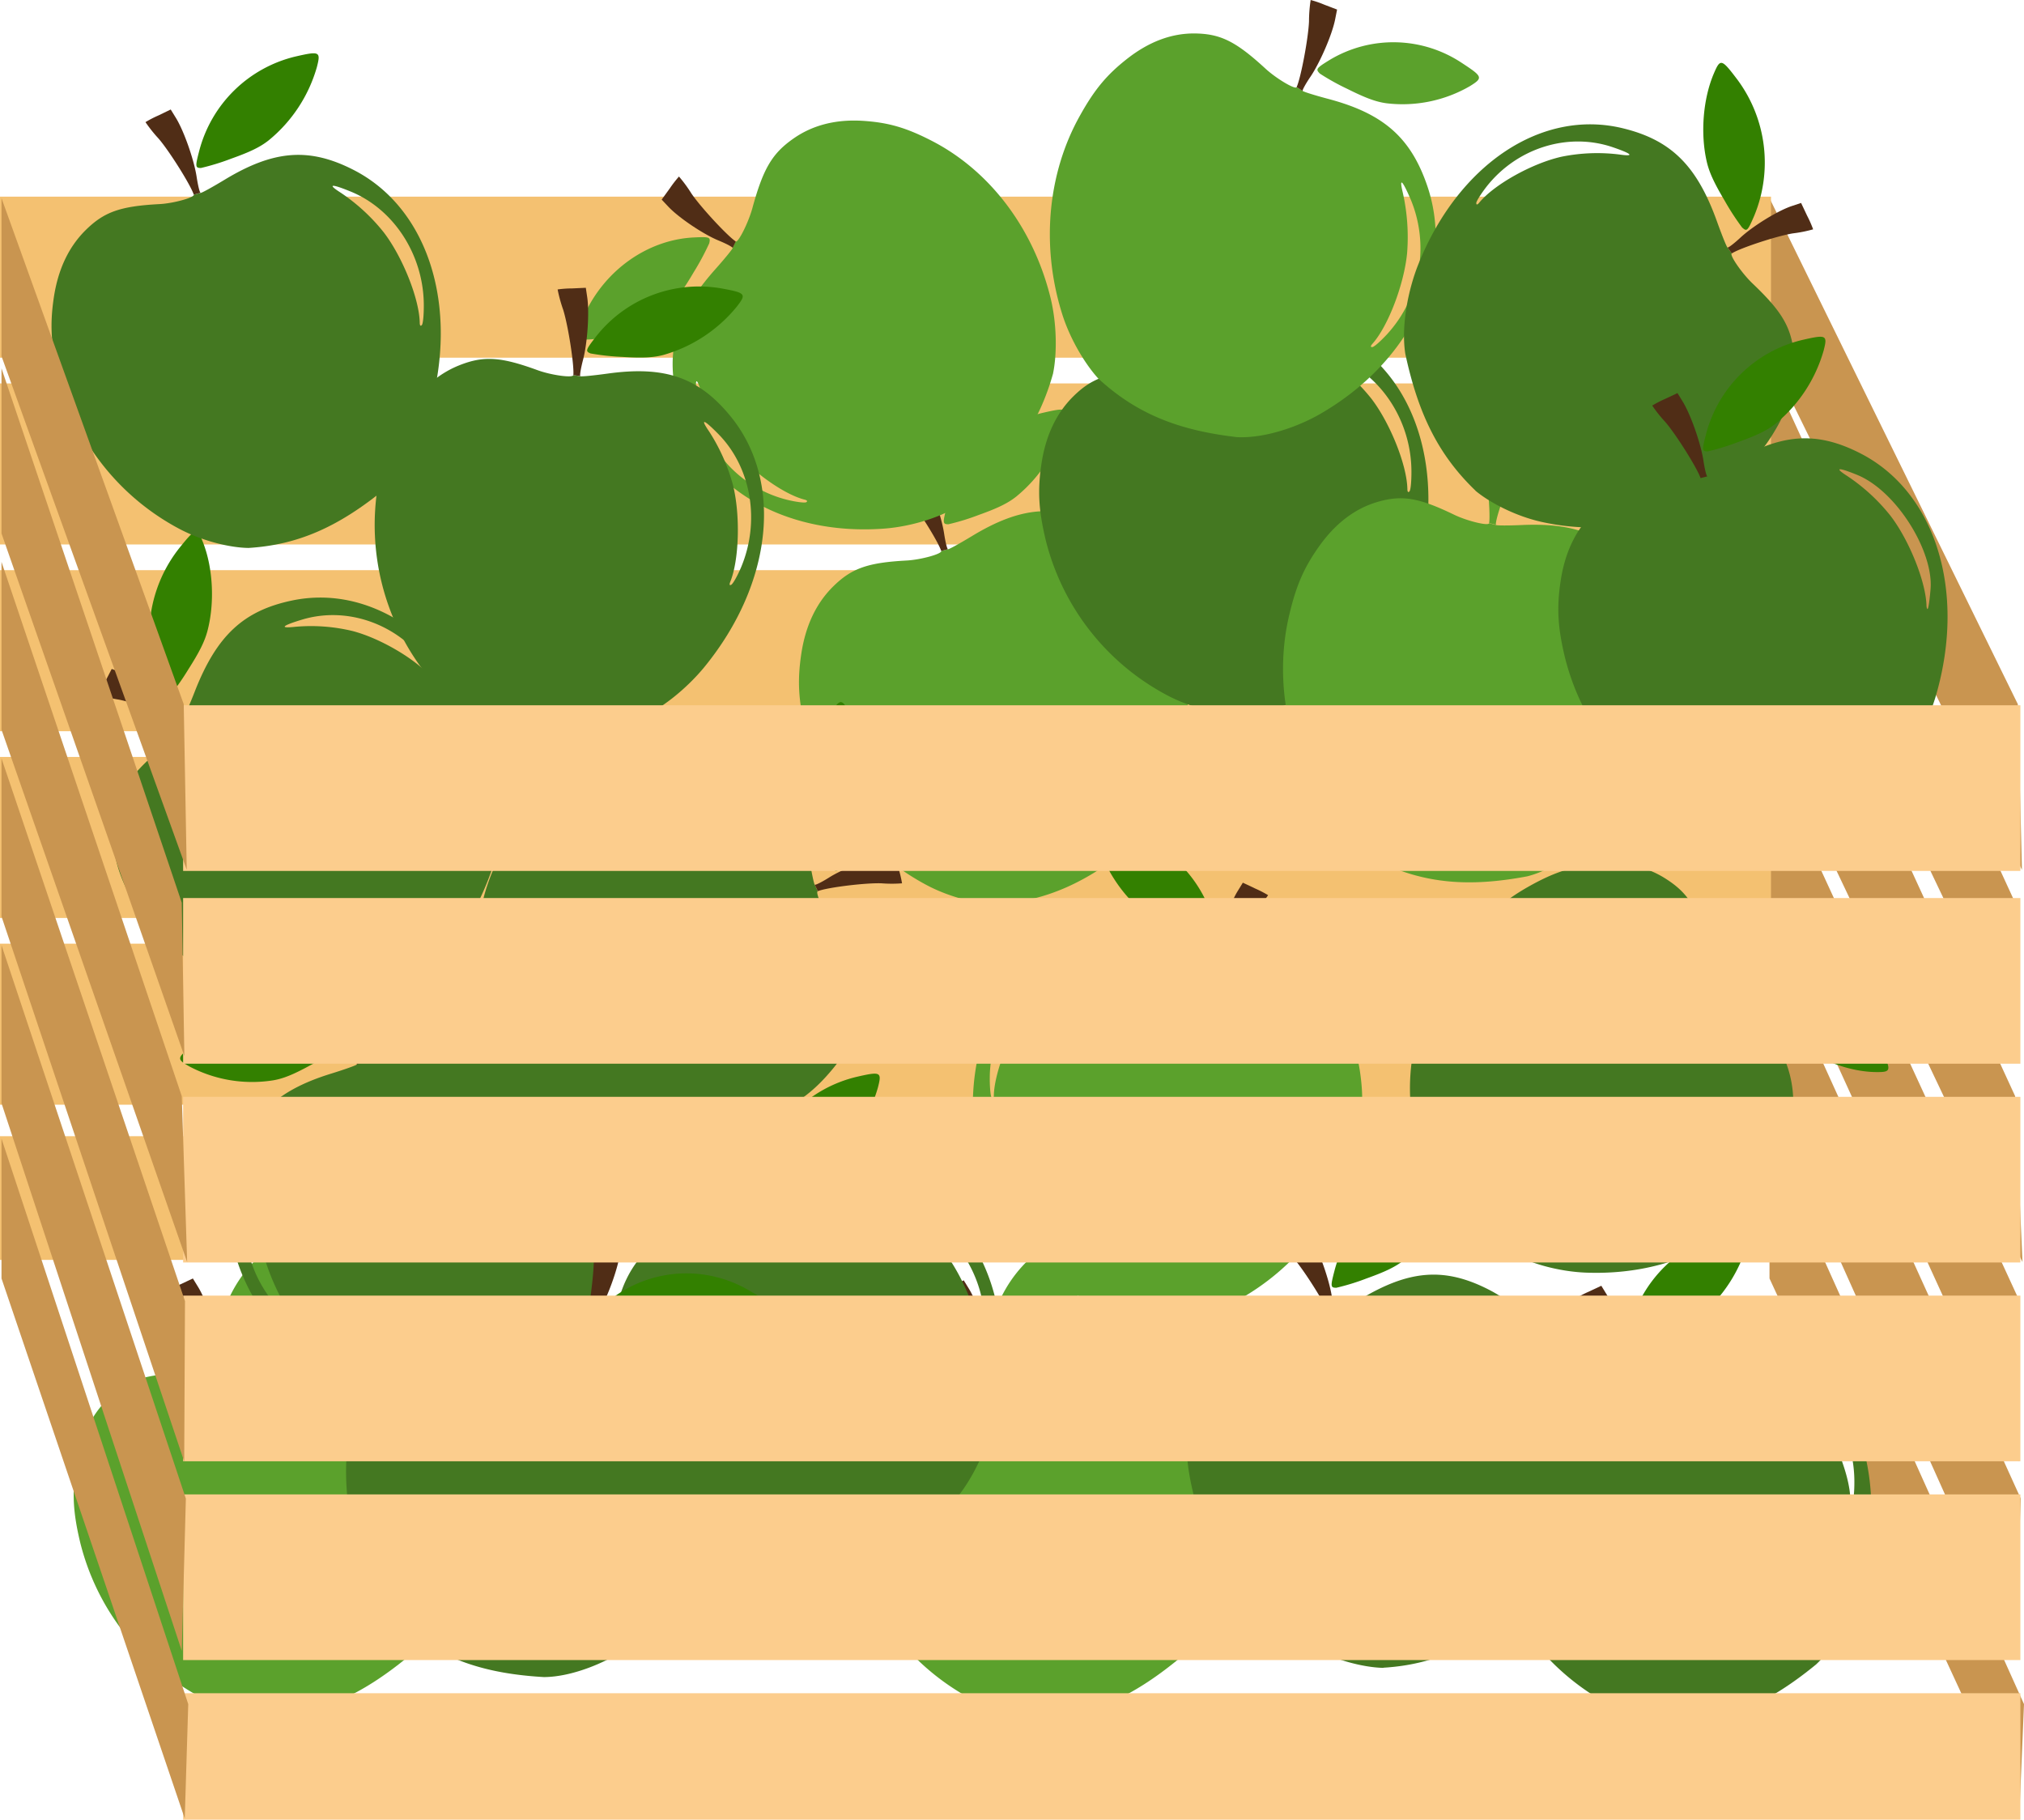 <?xml version="1.0" encoding="UTF-8" standalone="no"?>
<svg
   viewBox="0 0 672 604.16"
   version="1.1"
   id="svg174"
   sodipodi:docname="apples_with_box.svg"
   width="672"
   height="604.16"
   inkscape:version="1.2.2 (b0a8486541, 2022-12-01)"
   xmlns:inkscape="http://www.inkscape.org/namespaces/inkscape"
   xmlns:sodipodi="http://sodipodi.sourceforge.net/DTD/sodipodi-0.dtd"
   xmlns="http://www.w3.org/2000/svg"
   xmlns:svg="http://www.w3.org/2000/svg">
  <sodipodi:namedview
     id="namedview176"
     pagecolor="#ffffff"
     bordercolor="#000000"
     borderopacity="0.25"
     inkscape:showpageshadow="2"
     inkscape:pageopacity="0.0"
     inkscape:pagecheckerboard="0"
     inkscape:deskcolor="#d1d1d1"
     showgrid="false"
     inkscape:zoom="1.2151914"
     inkscape:cx="331.22354"
     inkscape:cy="485.52022"
     inkscape:window-width="1920"
     inkscape:window-height="1011"
     inkscape:window-x="0"
     inkscape:window-y="0"
     inkscape:window-maximized="1"
     inkscape:current-layer="svg174" />
  <defs
     id="defs4">
    <style
       id="style2">.a{fill:#c99550;}.b{fill:#f4c171;stroke:#f4c171;stroke-miterlimit:10;}.c{fill:#5ba12c;}.d{fill:#502d16;}.e{fill:#447821;}.f{fill:#338000;}.g{fill:#fccd8d;}</style>
  </defs>
  <path
     class="a"
     d="M 671.32,288.79 Q 629.41,203.55 587.5,118.26 V 65.79 q 41.22,84 82.45,168 0.69,27.51 1.37,55 z"
     id="path6"
     style="fill:#c99550" />
  <path
     class="a"
     d="M 670.25,350.62 587.5,177.11 q 0,-27.41 0,-54.82 40.79,88.71 81.56,177.42 0.6,25.46 1.19,50.91 z"
     id="path8"
     style="fill:#c99550" />
  <path
     class="a"
     d="m 671.5,419.03 -84,-176.76 q 0,-27.87 0,-55.74 40.79,88.7 81.56,177.41 1.23,27.56 2.44,55.09 z"
     id="path10"
     style="fill:#c99550" />
  <path
     class="a"
     d="m 670.18,485.25 q -41.34,-90.48 -82.67,-181 0,-26.24 0,-52.47 l 83,180.18 q -0.16,26.67 -0.33,53.29 z"
     id="path12"
     style="fill:#c99550" />
  <path
     class="a"
     d="M 669.06,548.11 587.5,366.28 v -52.47 l 83.43,183.74 z"
     id="path14"
     style="fill:#c99550" />
  <path
     class="a"
     d="m 670.41,603.79 q -41.45,-89.65 -82.91,-179.33 0,-23.21 0,-46.42 42.25,93.89 84.5,187.75 z"
     id="path16"
     style="fill:#c99550" />
  <rect
     class="b"
     x="0.5"
     y="377.73"
     width="587"
     height="40.07"
     id="rect18"
     style="fill:#f4c171;stroke:#f4c171;stroke-miterlimit:10" />
  <rect
     class="b"
     x="0.5"
     y="65.79"
     width="587"
     height="52.47"
     id="rect20"
     style="fill:#f4c171;stroke:#f4c171;stroke-miterlimit:10" />
  <rect
     class="b"
     x="0.5"
     y="127.8"
     width="587"
     height="52.47"
     id="rect22"
     style="fill:#f4c171;stroke:#f4c171;stroke-miterlimit:10" />
  <rect
     class="b"
     x="0.5"
     y="189.8"
     width="587"
     height="52.47"
     id="rect24"
     style="fill:#f4c171;stroke:#f4c171;stroke-miterlimit:10" />
  <rect
     class="b"
     x="0.5"
     y="251.81"
     width="587"
     height="52.47"
     id="rect26"
     style="fill:#f4c171;stroke:#f4c171;stroke-miterlimit:10" />
  <rect
     class="b"
     x="0.5"
     y="313.81"
     width="587"
     height="52.47"
     id="rect28"
     style="fill:#f4c171;stroke:#f4c171;stroke-miterlimit:10" />
  <path
     class="c"
     d="m 89.77,569.99 c -5.74,-0.07 -15.16,-2.15 -23.29,-6.56 A 80.2,80.2 0 0 1 26.57,511.89 c -2.31,-9.75 -2.66,-16.19 -1.35,-25 q 2.09,-14 10.5,-22.36 c 6.14,-6.09 11.46,-8 24.48,-8.7 4.76,-0.27 11.81,-2.22 11.49,-3.19 l 2.26,-0.57 c 0.29,0.07 3.85,-1.88 7.9,-4.34 16.38,-9.93 28.2,-10.83 42.92,-3.29 24.81,12.72 35.1,45.39 25.19,80 -2.47,8.61 -7.83,19.49 -14.65,25.79 -15.38,12.58 -28.84,18.7 -45.54,19.71 z M 148.06,489.55 c 0,-16.68 -9.86,-32 -24.38,-37.88 -6.43,-2.61 -7.71,-2.46 -3.27,0.38 a 62.68,62.68 0 0 1 14.39,13.2 c 6.23,8.15 11.75,22 11.92,29.91 0,1 0.27,1.32 0.69,0.82 0.42,-0.5 0.66,-3.35 0.65,-6.43 z"
     id="path30"
     style="fill:#5ba12c" />
  <path
     class="c"
     d="m 74.11,443.83 c -1.93,0 -2,-0.39 -0.59,-5.73 A 43.48,43.48 0 0 1 105.39,406.84 c 8.13,-1.86 8.52,-1.67 7.17,3.54 a 48.61,48.61 0 0 1 -16,24.29 c -2.79,2.2 -6.11,3.82 -12.43,6.07 a 74.28,74.28 0 0 1 -10.06,3.09 z"
     id="path32"
     style="fill:#5ba12c" />
  <path
     class="d"
     d="m 71.69,452.69 c -1,-3.23 -8.11,-14.46 -11.67,-18.6 A 47.73,47.73 0 0 1 55.65,428.62 a 35.48,35.48 0 0 1 4.26,-2.21 l 4.13,-1.94 1.71,2.78 c 2.68,4.37 6,13.85 6.89,19.54 0.43,2.86 1,5.26 1.31,5.33"
     id="path34"
     style="fill:#502d16" />
  <path
     class="c"
     d="m 330.59,300.22 c -5.75,-0.08 -15.16,-2.15 -23.3,-6.56 a 80.23,80.23 0 0 1 -39.91,-51.54 c -2.31,-9.75 -2.65,-16.19 -1.35,-24.95 q 2.09,-14 10.51,-22.37 c 6.14,-6.09 11.45,-8 24.47,-8.7 4.77,-0.26 11.81,-2.21 11.5,-3.18 l 2.25,-0.57 c 0.3,0.07 3.85,-1.88 7.91,-4.34 16.37,-9.93 28.19,-10.84 42.92,-3.29 24.81,12.72 35.09,45.39 25.18,80 -2.46,8.61 -7.83,19.49 -14.65,25.79 -15.38,12.57 -28.84,18.7 -45.53,19.71 z m 58.29,-80.49 c 0,-16.68 -9.87,-32 -24.39,-37.88 -6.43,-2.61 -7.71,-2.47 -3.27,0.37 a 63,63 0 0 1 14.39,13.26 c 6.23,8.14 11.75,22 11.92,29.91 0,1 0.28,1.32 0.69,0.82 0.41,-0.5 0.66,-3.35 0.66,-6.48 z"
     id="path36"
     style="fill:#5ba12c" />
  <path
     class="c"
     d="m 314.93,174.06 c -1.94,0 -2,-0.39 -0.6,-5.73 a 43.47,43.47 0 0 1 31.87,-31.26 c 8.13,-1.87 8.52,-1.67 7.17,3.54 a 48.65,48.65 0 0 1 -16,24.29 c -2.79,2.2 -6.11,3.82 -12.42,6.07 a 75.19,75.19 0 0 1 -10.06,3.09 z"
     id="path38"
     style="fill:#5ba12c" />
  <path
     class="d"
     d="m 312.5,182.92 c -1.06,-3.23 -8.11,-14.46 -11.68,-18.6 a 44.46,44.46 0 0 1 -4.36,-5.48 36.07,36.07 0 0 1 4.26,-2.2 l 4.12,-1.94 1.71,2.78 c 2.69,4.37 6,13.85 6.89,19.54 0.43,2.86 1,5.25 1.31,5.33"
     id="path40"
     style="fill:#502d16" />
  <path
     class="e"
     d="m 469.31,373.13 c -1.38,-5.83 -1.83,-15.88 0.2,-25.22 5,-23.1 18.84,-42.68 37.65,-53.35 8.45,-4.8 14.32,-6.77 22.77,-7.66 q 13.49,-1.43 23.35,5 c 7.22,4.65 10.28,9.56 14.22,22.54 1.44,4.76 5,11.4 5.84,10.83 l 1.1,2.14 c 0,0.31 2.71,3.42 6,6.9 13.32,14.06 17.14,25.78 13.86,42.58 -5.52,28.3 -33.17,46.94 -67.72,45.64 -8.59,-0.32 -20,-3 -27.56,-8.32 -15.52,-12.38 -24.52,-24.45 -29.71,-41.08 z m 89.19,38.67 a 40.33,40.33 0 0 0 29,-34.25 c 0.8,-7.16 0.34,-8.42 -1.17,-3.21 a 66.12,66.12 0 0 1 -8.65,17.89 c -6,8.36 -17.4,17.43 -24.68,19.6 -0.94,0.28 -1.16,0.61 -0.59,0.91 0.57,0.3 3.22,-0.19 6.09,-0.94 z"
     id="path42"
     style="fill:#447821" />
  <path
     class="f"
     d="m 582.16,325.49 c -0.51,-1.95 -0.13,-2.1 5.16,-2.05 15.31,0.15 29.84,9.73 37,24.35 3.78,7.76 3.7,8.2 -1.47,8.15 -8.83,-0.09 -19.28,-4 -26.5,-10 -2.74,-2.27 -5.09,-5.22 -8.76,-11 a 81.68,81.68 0 0 1 -5.4,-9.39 z"
     id="path44"
     style="fill:#338000" />
  <path
     class="d"
     d="m 573.35,325.27 c 2.72,-1.88 11.35,-11.85 14.28,-16.5 a 46.21,46.21 0 0 1 4,-5.79 38.16,38.16 0 0 1 3.11,3.75 l 2.84,3.68 -2.14,2.44 c -3.37,3.81 -11.31,9.58 -16.36,11.89 -2.53,1.16 -4.6,2.36 -4.6,2.67"
     id="path46"
     style="fill:#502d16" />
  <path
     class="e"
     d="m 142.19,321.25 c -4.6,3.59 -13.28,7.93 -22.31,9.6 C 97.56,334.98 74.94,329.28 58.22,315.31 50.71,309.04 46.69,304.15 42.63,296.37 q -6.49,-12.45 -4.68,-24.44 c 1.33,-8.73 4.45,-13.61 14.36,-22.46 3.63,-3.24 8.09,-9.27 7.28,-9.83 l 1.46,-1.89 c 0.27,-0.13 2,-3.94 3.74,-8.47 7.23,-18.3 16.08,-26.53 32.16,-29.9 C 124.04,193.71 151.22,213.1 163.49,246.87 c 3.06,8.41 5.13,20.45 3.38,29.79 -4.89,19.75 -12,33.17 -24.68,44.59 z m -0.56,-100.94 c -9.72,-13.23 -26.44,-19.11 -41.4,-14.57 -6.62,2 -7.56,2.94 -2.38,2.38 A 58.85,58.85 0 0 1 116.98,209.49 c 9.69,2.5 22.13,10 26.87,16.16 0.61,0.8 1,0.87 1,0.21 0,-0.66 -1.35,-3.08 -3.22,-5.55 z"
     id="path48"
     style="fill:#447821" />
  <path
     class="f"
     d="M 56.35,231.07 C 54.83,232.32 54.56,232.01 52.55,226.9 a 46.15,46.15 0 0 1 7.1,-45.08 c 5.37,-6.65 5.79,-6.74 7.75,-1.74 3.35,8.53 3.93,20.13 1.47,29.42 -0.94,3.52 -2.63,6.92 -6.33,12.72 a 81.55,81.55 0 0 1 -6.19,8.85 z"
     id="path50"
     style="fill:#338000" />
  <path
     class="d"
     d="M 59.59,239.64 C 56.87,237.74 44.73,233.31 39.49,232.29 a 43.49,43.49 0 0 1 -6.65,-1.57 41.68,41.68 0 0 1 2.1,-4.45 l 2.15,-4.17 3,1.12 c 4.68,1.76 12.85,7.16 16.84,11.13 2,2 3.87,3.52 4.15,3.4"
     id="path52"
     style="fill:#502d16" />
  <path
     class="e"
     d="m 173.95,356.85 c -10,-14 -14.16,-28.73 -14.83,-49.13 0.23,-9.51 4.75,-20.79 9.48,-28.3 19,-30.19 49.54,-43 74.81,-31.28 15,6.94 21.94,17 25.19,36.48 0.8,4.83 1.66,8.93 1.9,9.11 l 1,2.18 c -0.91,0.37 2.19,7.26 5.06,11.25 7.84,10.89 9.88,16.36 9.36,25.19 q -0.7,12.09 -9.64,22.78 c -5.58,6.68 -10.52,10.54 -19.15,15 -19.22,9.85 -42.49,10.28 -63.42,1.19 a 57.48,57.48 0 0 1 -19.79,-14.43 z m 17.18,-93.73 c -0.1,0.66 0.29,0.67 1.05,0 5.91,-5 19.6,-9.43 29.58,-9.68 a 59,59 0 0 1 19,3 c 4.94,1.72 4.22,0.6 -1.82,-2.86 -13.67,-7.83 -31.21,-5.88 -43.45,4.83 -2.33,2.03 -4.27,4.14 -4.36,4.71 z"
     id="path54"
     style="fill:#447821" />
  <path
     class="f"
     d="m 276.5,288.28 a 83.63,83.63 0 0 1 -4.2,-10 c -2.42,-6.5 -3.36,-10.21 -3.54,-13.86 -0.48,-9.62 2.49,-20.81 7.54,-28.38 3,-4.44 3.34,-4.25 7.2,3.46 7.28,14.55 6.33,32.47 -2.42,45.61 -3,4.54 -3.36,4.77 -4.58,3.21 z"
     id="path56"
     style="fill:#338000" />
  <path
     class="d"
     d="m 270.5,293.73 c 0.24,0.19 2.38,-0.88 4.75,-2.37 4.72,-3 13.82,-6.39 18.75,-7.05 l 3.14,-0.42 1.22,4.55 a 40.83,40.83 0 0 1 1.13,4.83 44.07,44.07 0 0 1 -6.82,0 c -5.32,-0.2 -18.09,1.38 -21.14,2.61"
     id="path58"
     style="fill:#502d16" />
  <path
     class="c"
     d="m 386.91,438.55 c -16.7,-1 -30.16,-7.13 -45.54,-19.71 -6.82,-6.3 -12.18,-17.17 -14.65,-25.78 -9.91,-34.62 0.38,-67.29 25.19,-80 14.72,-7.55 26.54,-6.65 42.92,3.29 4.05,2.45 7.61,4.41 7.9,4.33 l 2.26,0.58 c -0.32,1 6.73,2.91 11.5,3.18 13,0.72 18.33,2.61 24.47,8.7 q 8.4,8.41 10.54,22.41 c 1.31,8.77 1,15.2 -1.35,25 a 80.15,80.15 0 0 1 -39.91,51.53 c -8.13,4.41 -17.55,6.49 -23.29,6.56 z m -57.64,-74 c 0.42,0.5 0.67,0.2 0.7,-0.82 0.17,-7.91 5.69,-21.76 11.91,-29.91 a 63,63 0 0 1 14.4,-13.27 c 4.43,-2.84 3.15,-3 -3.27,-0.38 -14.53,5.91 -24.37,21.21 -24.39,37.89 -0.01,3.16 0.29,6.07 0.65,6.49 z"
     id="path60"
     style="fill:#5ba12c" />
  <path
     class="f"
     d="m 402.57,312.43 a 78.07,78.07 0 0 1 -10.07,-3.09 c -6.31,-2.25 -9.64,-3.88 -12.43,-6.08 a 48.61,48.61 0 0 1 -15.95,-24.28 c -1.35,-5.22 -1,-5.41 7.16,-3.54 a 43.43,43.43 0 0 1 31.87,31.26 c 1.39,5.34 1.34,5.76 -0.59,5.73 z"
     id="path62"
     style="fill:#338000" />
  <path
     class="d"
     d="m 402.73,320.71 c 0.29,-0.07 0.88,-2.47 1.31,-5.32 0.86,-5.7 4.21,-15.18 6.89,-19.54 l 1.71,-2.79 4.13,1.95 a 37,37 0 0 1 4.26,2.2 47,47 0 0 1 -4.36,5.47 c -3.57,4.14 -10.62,15.38 -11.68,18.61"
     id="path64"
     style="fill:#502d16" />
  <path
     class="c"
     d="m 345.71,570.61 c -5.74,-0.07 -15.16,-2.15 -23.29,-6.56 a 80.2,80.2 0 0 1 -39.92,-51.5 c -2.31,-9.75 -2.66,-16.19 -1.35,-25 q 2.08,-14 10.5,-22.36 c 6.14,-6.09 11.46,-8 24.48,-8.7 4.76,-0.27 11.81,-2.22 11.49,-3.18 l 2.26,-0.58 c 0.29,0.07 3.85,-1.88 7.9,-4.34 16.38,-9.93 28.2,-10.83 42.92,-3.29 24.81,12.72 35.1,45.39 25.19,80 -2.47,8.61 -7.83,19.49 -14.65,25.79 -15.38,12.58 -28.84,18.7 -45.54,19.71 z M 404,490.13 c 0,-16.69 -9.86,-32 -24.38,-37.89 -6.43,-2.61 -7.71,-2.46 -3.27,0.38 a 62.68,62.68 0 0 1 14.39,13.25 c 6.23,8.15 11.75,22 11.92,29.91 0,1 0.27,1.32 0.69,0.82 0.42,-0.5 0.66,-3.35 0.65,-6.47 z"
     id="path66"
     style="fill:#5ba12c" />
  <path
     class="c"
     d="m 330.05,444.45 c -1.93,0 -2,-0.39 -0.59,-5.73 a 43.48,43.48 0 0 1 31.87,-31.26 c 8.13,-1.86 8.52,-1.67 7.17,3.54 a 48.61,48.61 0 0 1 -16,24.29 c -2.79,2.2 -6.11,3.82 -12.43,6.07 a 74.73,74.73 0 0 1 -10.06,3.09 z"
     id="path68"
     style="fill:#5ba12c" />
  <path
     class="d"
     d="m 327.63,453.32 c -1.05,-3.24 -8.11,-14.47 -11.67,-18.61 a 47.73,47.73 0 0 1 -4.37,-5.47 37.21,37.21 0 0 1 4.26,-2.21 l 4.13,-1.94 1.71,2.78 c 2.68,4.37 6,13.85 6.89,19.54 0.43,2.86 1,5.26 1.31,5.33"
     id="path70"
     style="fill:#502d16" />
  <path
     class="e"
     d="m 268.69,520.69 c -5.74,-0.07 -15.16,-2.14 -23.29,-6.56 A 80.18,80.18 0 0 1 205.5,462.6 c -2.31,-9.75 -2.66,-16.19 -1.35,-24.95 q 2.09,-14 10.5,-22.37 c 6.14,-6.09 11.46,-8 24.48,-8.7 4.76,-0.26 11.81,-2.21 11.49,-3.18 l 2.26,-0.58 c 0.29,0.08 3.85,-1.87 7.9,-4.33 16.38,-9.93 28.2,-10.84 42.92,-3.29 24.81,12.71 35.1,45.39 25.19,80 -2.47,8.61 -7.83,19.48 -14.65,25.78 -15.38,12.58 -28.84,18.71 -45.54,19.71 z m 58.29,-80.48 c 0,-16.68 -9.86,-32 -24.38,-37.88 -6.43,-2.62 -7.71,-2.47 -3.27,0.37 a 62.9,62.9 0 0 1 14.39,13.25 c 6.23,8.15 11.75,22 11.92,29.91 0,1 0.27,1.32 0.69,0.82 0.42,-0.5 0.66,-3.35 0.65,-6.47 z"
     id="path72"
     style="fill:#447821" />
  <path
     class="f"
     d="m 253.03,394.55 c -1.93,0 -2,-0.39 -0.59,-5.73 a 43.45,43.45 0 0 1 31.87,-31.27 c 8.13,-1.87 8.52,-1.68 7.17,3.54 a 48.58,48.58 0 0 1 -16,24.28 c -2.79,2.2 -6.11,3.83 -12.43,6.08 a 74.28,74.28 0 0 1 -10.02,3.1 z"
     id="path74"
     style="fill:#338000" />
  <path
     class="d"
     d="m 250.61,403.4 c -1.05,-3.23 -8.11,-14.47 -11.67,-18.6 a 47.31,47.31 0 0 1 -4.37,-5.48 38.06,38.06 0 0 1 4.26,-2.2 l 4.13,-1.95 1.71,2.79 c 2.68,4.36 6,13.85 6.89,19.54 0.43,2.85 1,5.25 1.31,5.32"
     id="path76"
     style="fill:#502d16" />
  <path
     class="e"
     d="m 459.35,553.75 c -5.75,-0.08 -15.16,-2.15 -23.3,-6.56 a 80.23,80.23 0 0 1 -39.91,-51.54 c -2.31,-9.75 -2.65,-16.19 -1.35,-25 q 2.08,-14 10.51,-22.37 c 6.14,-6.08 11.45,-8 24.47,-8.7 4.77,-0.26 11.81,-2.21 11.5,-3.18 l 2.25,-0.57 c 0.3,0.07 3.85,-1.88 7.91,-4.34 16.37,-9.93 28.19,-10.84 42.92,-3.29 24.81,12.72 35.09,45.39 25.18,80 -2.46,8.61 -7.83,19.49 -14.65,25.79 -15.38,12.57 -28.84,18.7 -45.53,19.71 z m 58.29,-80.49 c 0,-16.68 -9.87,-32 -24.39,-37.88 -6.43,-2.61 -7.71,-2.47 -3.27,0.37 a 63,63 0 0 1 14.39,13.26 c 6.23,8.14 11.75,22 11.92,29.91 0,1 0.28,1.32 0.69,0.82 0.41,-0.5 0.66,-3.35 0.66,-6.48 z"
     id="path78"
     style="fill:#447821" />
  <path
     class="f"
     d="m 443.69,427.55 c -1.94,0 -2,-0.39 -0.6,-5.73 a 43.48,43.48 0 0 1 31.87,-31.26 c 8.13,-1.87 8.52,-1.67 7.17,3.54 a 48.61,48.61 0 0 1 -16,24.29 c -2.79,2.2 -6.11,3.82 -12.42,6.07 a 75.19,75.19 0 0 1 -10.02,3.09 z"
     id="path80"
     style="fill:#338000" />
  <path
     class="d"
     d="m 441.27,436.45 c -1.06,-3.23 -8.11,-14.46 -11.68,-18.6 a 44.46,44.46 0 0 1 -4.36,-5.48 36.07,36.07 0 0 1 4.26,-2.2 l 4.12,-1.94 1.71,2.78 c 2.69,4.37 6,13.85 6.89,19.54 0.43,2.86 1,5.26 1.31,5.33"
     id="path82"
     style="fill:#502d16" />
  <path
     class="e"
     d="m 557.39,572.41 c -5.74,-0.07 -15.16,-2.15 -23.3,-6.56 a 80.18,80.18 0 0 1 -39.9,-51.54 c -2.31,-9.75 -2.66,-16.19 -1.35,-25 q 2.08,-14 10.5,-22.36 c 6.14,-6.09 11.45,-8 24.47,-8.7 4.77,-0.27 11.82,-2.22 11.5,-3.19 l 2.26,-0.57 c 0.29,0.07 3.85,-1.88 7.9,-4.34 16.38,-9.93 28.19,-10.83 42.92,-3.29 24.81,12.72 35.1,45.39 25.19,80 -2.47,8.61 -7.83,19.49 -14.65,25.79 -15.38,12.58 -28.84,18.7 -45.54,19.71 z m 58.29,-80.49 c 0,-16.68 -9.86,-32 -24.39,-37.88 -6.42,-2.61 -7.7,-2.46 -3.27,0.38 a 62.48,62.48 0 0 1 14.39,13.25 c 6.23,8.15 11.75,22 11.92,29.91 0,1 0.28,1.32 0.7,0.82 0.42,-0.5 0.66,-3.35 0.65,-6.48 z"
     id="path84"
     style="fill:#447821" />
  <path
     class="f"
     d="m 541.73,446.25 c -1.93,0 -2,-0.39 -0.59,-5.73 a 43.47,43.47 0 0 1 31.87,-31.26 c 8.13,-1.86 8.51,-1.67 7.16,3.54 a 48.59,48.59 0 0 1 -15.95,24.29 c -2.79,2.2 -6.12,3.82 -12.43,6.07 a 74.73,74.73 0 0 1 -10.06,3.09 z"
     id="path86"
     style="fill:#338000" />
  <path
     class="d"
     d="m 539.31,455.11 c -1.06,-3.23 -8.11,-14.46 -11.68,-18.6 a 47,47 0 0 1 -4.36,-5.47 34.59,34.59 0 0 1 4.26,-2.21 l 4.13,-1.94 1.71,2.78 c 2.68,4.37 6,13.85 6.89,19.54 0.43,2.86 1,5.26 1.31,5.33"
     id="path88"
     style="fill:#502d16" />
  <path
     class="e"
     d="m 189.5,446.47 c -12.18,12 -25.68,18 -45,21 -9.07,0.85 -20.31,-2.55 -28,-6.6 -30.87,-16.25 -46.51,-46.51 -38.31,-74.09 4.88,-16.37 13.62,-24.72 31.78,-30.33 4.5,-1.39 8.3,-2.75 8.45,-3 l 1.95,-1.32 c 0.45,0.9 6.65,-3.11 10.11,-6.55 9.45,-9.39 14.41,-12.13 22.86,-12.6 q 11.58,-0.66 22.77,7.39 c 7,5 11.22,9.71 16.41,18.17 11.56,18.83 14.65,42.93 8.41,65.71 -2.53,9.21 -7.56,17.79 -11.45,22.2 z m -91,-7.08 c 0.63,0 0.6,-0.38 -0.1,-1.09 -5.38,-5.57 -11.21,-19.28 -12.6,-29.61 a 67.67,67.67 0 0 1 0.68,-20 c 1.07,-5.32 0.09,-4.45 -2.51,2.22 a 42.18,42.18 0 0 0 9.53,44.52 c 2.2,2.12 4.42,3.93 5,3.96 z"
     id="path90"
     style="fill:#447821" />
  <path
     class="f"
     d="m 112.59,347.9 a 78.29,78.29 0 0 1 -9.06,5.51 c -5.9,3.25 -9.31,4.66 -12.76,5.26 a 44.61,44.61 0 0 1 -27.84,-4.57 c -4.56,-2.55 -4.42,-3 2.46,-7.87 13,-9.23 30.14,-10.3 43.63,-2.72 4.66,2.62 4.92,2.94 3.57,4.39 z"
     id="path92"
     style="fill:#338000" />
  <path
     class="d"
     d="m 118.5,353.47 c 0.14,-0.27 -1.12,-2.37 -2.8,-4.66 -3.37,-4.57 -7.66,-13.62 -8.85,-18.66 l -0.76,-3.21 4.18,-1.8 a 36.89,36.89 0 0 1 4.46,-1.72 48.21,48.21 0 0 1 0.77,7.13 c 0.42,5.55 3.39,18.62 4.91,21.65"
     id="path94"
     style="fill:#502d16" />
  <path
     class="e"
     d="m 133.9,540.31 c -4.27,-4 -10.05,-12 -13.39,-21 -8.26,-22.07 -7.36,-46.37 2.46,-66.25 4.41,-8.93 8.2,-14 14.71,-19.7 q 10.4,-9.1 22,-9.6 c 8.45,-0.35 13.64,1.89 23.89,10.31 3.76,3.08 10.29,6.47 10.66,5.52 l 2.06,1.12 c 0.17,0.26 4.08,1.24 8.68,2.18 18.58,3.81 28,11.26 34.36,27.08 10.65,26.65 -2.2,58.31 -31.47,77.53 -7.29,4.78 -18.18,9.26 -27.28,9.31 -19.49,-1.13 -33.48,-5.78 -46.68,-16.52 z m 94.6,-20.41 c 10.5,-12.56 12.73,-30.85 5.53,-45.29 -3.18,-6.39 -4.24,-7.17 -2.69,-2 a 67.49,67.49 0 0 1 2.45,19.94 c -0.45,10.41 -5,24.63 -9.88,30.7 -0.63,0.79 -0.63,1.19 0,1.1 0.63,-0.09 2.59,-2.1 4.59,-4.45 z"
     id="path96"
     style="fill:#447821" />
  <path
     class="f"
     d="m 201.63,434.62 c -1.47,-1.31 -1.24,-1.65 3.17,-4.72 a 41,41 0 0 1 43.7,-1.57 c 7.29,4.19 7.46,4.6 3.16,7.59 a 44.82,44.82 0 0 1 -27.31,7.29 c -3.49,-0.27 -7,-1.33 -13.18,-4 a 76.5,76.5 0 0 1 -9.52,-4.6 z"
     id="path98"
     style="fill:#338000" />
  <path
     class="d"
     d="m 194.23,439.62 c 1.24,-3.16 3,-16.47 2.94,-22 a 47.35,47.35 0 0 1 0.17,-7.13 36.52,36.52 0 0 1 4.59,1.28 l 4.33,1.37 -0.47,3.28 c -0.73,5.13 -4.19,14.57 -7.13,19.44 -1.48,2.45 -2.54,4.66 -2.37,4.91"
     id="path100"
     style="fill:#502d16" />
  <path
     class="c"
     d="m 349.67,123.89 c -4.68,16.82 -13.42,29.23 -28.6,42.2 -7.4,5.6 -18.75,8.74 -27.33,9.4 -34.51,2.65 -62.69,-14.89 -69,-42.94 -3.74,-16.65 -0.24,-28.51 12.69,-43.08 3.21,-3.61 5.82,-6.81 5.82,-7.12 l 1,-2.18 c 0.83,0.53 4.23,-6.24 5.55,-11.05 3.59,-13.13 6.54,-18.14 13.6,-23.09 6.44,-4.52 14.2,-6.49 23.22,-5.9 8.47,0.56 14.39,2.3 23,6.76 19.11,9.93 33.46,28.94 39.13,51.82 2.29,9.25 2.12,19.3 0.9,25.18 z m -82,42.85 c 0.56,-0.32 0.33,-0.64 -0.61,-0.88 -7.35,-1.88 -19,-10.5 -25.23,-18.61 a 64.67,64.67 0 0 1 -9.14,-17.54 c -1.65,-5.14 -2.08,-3.86 -1.08,3.26 a 39.68,39.68 0 0 0 29.87,33 c 2.96,0.72 5.74,1.05 6.23,0.77 z"
     id="path102"
     style="fill:#5ba12c" />
  <path
     class="c"
     d="m 235.5,80.73 a 86.1,86.1 0 0 1 -5.14,9.59 c -3.52,6 -5.78,9 -8.45,11.37 -7.07,6.26 -17.41,10.61 -26.24,11 -5.17,0.26 -5.26,-0.18 -1.69,-8.07 6.73,-14.89 21,-25 36.3,-25.78 5.3,-0.26 5.68,-0.12 5.22,1.85 z"
     id="path104"
     style="fill:#5ba12c" />
  <path
     class="d"
     d="m 243.26,82.35 c 0,-0.32 -2.11,-1.44 -4.67,-2.49 -5.12,-2.11 -13.22,-7.56 -16.69,-11.24 l -2.21,-2.35 2.74,-3.79 a 38.26,38.26 0 0 1 3,-3.87 45.76,45.76 0 0 1 4.13,5.63 c 3.06,4.53 12,14.15 14.73,15.93"
     id="path106"
     style="fill:#502d16" />
  <path
     class="e"
     d="m 410.33,237.14 c -5.74,-0.07 -15.16,-2.15 -23.3,-6.56 a 80.16,80.16 0 0 1 -39.9,-51.54 c -2.31,-9.75 -2.66,-16.19 -1.36,-25 q 2.1,-14 10.51,-22.36 c 6.14,-6.09 11.45,-8 24.47,-8.7 4.77,-0.27 11.82,-2.22 11.5,-3.18 l 2.26,-0.58 c 0.29,0.07 3.84,-1.88 7.9,-4.34 16.38,-9.93 28.19,-10.83 42.92,-3.29 24.81,12.72 35.1,45.39 25.19,80 -2.47,8.61 -7.84,19.49 -14.66,25.79 -15.37,12.58 -28.83,18.7 -45.53,19.71 z m 58.29,-80.48 c 0,-16.69 -9.86,-32 -24.39,-37.89 -6.42,-2.61 -7.71,-2.46 -3.27,0.38 a 62.9,62.9 0 0 1 14.39,13.25 c 6.23,8.15 11.75,22 11.92,29.91 0,1 0.28,1.32 0.7,0.82 0.42,-0.5 0.65,-3.35 0.65,-6.47 z"
     id="path108"
     style="fill:#447821" />
  <path
     class="f"
     d="m 394.67,110.99 c -1.94,0 -2,-0.39 -0.6,-5.73 A 43.46,43.46 0 0 1 425.94,74 c 8.13,-1.87 8.52,-1.68 7.17,3.53 a 48.61,48.61 0 0 1 -16,24.29 c -2.79,2.2 -6.11,3.82 -12.42,6.07 a 77.57,77.57 0 0 1 -10.06,3.1 z"
     id="path110"
     style="fill:#338000" />
  <path
     class="d"
     d="m 392.25,119.85 c -1.06,-3.24 -8.11,-14.47 -11.68,-18.61 a 47,47 0 0 1 -4.36,-5.47 34.43,34.43 0 0 1 4.29,-2.22 l 4.12,-2 1.72,2.78 c 2.68,4.37 6,13.85 6.88,19.55 0.44,2.85 1,5.25 1.32,5.32"
     id="path112"
     style="fill:#502d16" />
  <path
     class="e"
     d="m 82.42,181.92 c -5.74,-0.07 -15.16,-2.15 -23.3,-6.56 A 80.17,80.17 0 0 1 19.22,123.83 c -2.31,-9.76 -2.66,-16.19 -1.36,-25 q 2.1,-14 10.51,-22.36 c 6.14,-6.09 11.45,-8 24.47,-8.7 4.77,-0.22 11.82,-2.22 11.5,-3.14 l 2.26,-0.58 c 0.29,0.08 3.84,-1.88 7.9,-4.33 16.38,-9.94 28.19,-10.84 42.92,-3.29 24.81,12.71 35.1,45.38 25.19,80 -2.47,8.62 -7.84,19.49 -14.66,25.79 -15.37,12.58 -28.83,18.7 -45.53,19.71 z M 140.71,101.44 c 0,-16.68 -9.86,-32 -24.39,-37.89 -6.42,-2.61 -7.71,-2.46 -3.27,0.38 a 62.9,62.9 0 0 1 14.39,13.25 c 6.23,8.15 11.75,22 11.92,29.91 0,1 0.28,1.32 0.7,0.82 0.42,-0.5 0.65,-3.36 0.65,-6.47 z"
     id="path114"
     style="fill:#447821" />
  <path
     class="f"
     d="m 66.76,55.77 c -1.93,0 -2,-0.39 -0.6,-5.73 a 43.46,43.46 0 0 1 31.87,-31.26 C 106.16,16.91 106.55,17.1 105.2,22.31 A 48.61,48.61 0 0 1 89.2,46.6 c -2.78,2.2 -6.11,3.83 -12.42,6.07 a 77.57,77.57 0 0 1 -10.06,3.1 z"
     id="path116"
     style="fill:#338000" />
  <path
     class="d"
     d="m 64.34,64.63 c -1.06,-3.23 -8.11,-14.47 -11.68,-18.61 a 47,47 0 0 1 -4.36,-5.47 36.07,36.07 0 0 1 4.26,-2.2 l 4.12,-2 1.72,2.79 c 2.68,4.36 6,13.84 6.88,19.54 0.44,2.85 1,5.25 1.32,5.32"
     id="path118"
     style="fill:#502d16" />
  <path
     class="e"
     d="m 160.61,239.44 c -5.24,-2.34 -13.07,-8 -18.8,-15.24 A 80.18,80.18 0 0 1 125.5,161.09 c 1.73,-9.87 3.95,-15.92 8.62,-23.45 5,-8 11.14,-13.51 18.48,-16.4 8,-3.16 13.68,-2.8 25.92,1.68 4.49,1.64 11.73,2.64 11.82,1.62 l 2.3,0.37 c 0.24,0.18 4.28,-0.21 9,-0.86 19,-2.65 30.19,1.18 40.73,13.94 17.77,21.48 14.3,55.56 -8.48,83.44 -5.67,6.93 -14.89,14.8 -23.65,17.89 -19.09,5.48 -33.88,5.79 -49.62,0.12 z m 85.36,-50.89 c 6.53,-15.34 3.53,-33.28 -7.47,-44.45 -4.87,-4.94 -6.11,-5.31 -3.16,-1 a 63,63 0 0 1 8,17.87 c 2.5,9.94 2.1,24.84 -0.87,32.18 -0.39,0.94 -0.27,1.32 0.31,1 0.58,-0.32 1.96,-2.74 3.19,-5.6 z"
     id="path120"
     style="fill:#447821" />
  <path
     class="f"
     d="m 196.09,117.36 c -1.79,-0.74 -1.67,-1.14 1.71,-5.5 a 43.47,43.47 0 0 1 41.63,-16.12 c 8.21,1.5 8.49,1.83 5.19,6.08 a 48.57,48.57 0 0 1 -24.26,16 c -3.43,0.92 -7.12,1.1 -13.81,0.67 a 77.09,77.09 0 0 1 -10.46,-1.14 z"
     id="path122"
     style="fill:#338000" />
  <path
     class="d"
     d="m 190.36,124.55 c 0.31,-3.38 -1.73,-16.49 -3.37,-21.7 a 47.87,47.87 0 0 1 -1.85,-6.75 35.23,35.23 0 0 1 4.79,-0.34 l 4.57,-0.21 0.48,3.23 c 0.74,5.07 0.06,15.11 -1.4,20.68 -0.73,2.79 -1.14,5.23 -0.9,5.41"
     id="path124"
     style="fill:#502d16" />
  <path
     class="c"
     d="m 458.01,286.21 c -5,-2.86 -12.44,-9.29 -17.67,-17.17 -12.92,-19.47 -17.42,-43.33 -12.26,-65 2.31,-9.75 4.88,-15.62 9.94,-22.73 q 8.12,-11.37 19.29,-14.65 c 8.14,-2.39 13.69,-1.47 25.52,4.25 4.34,2.09 11.44,3.81 11.59,2.8 l 2.26,0.59 c 0.22,0.21 4.24,0.22 8.92,0 18.92,-0.79 29.77,4.18 39.42,18 16.26,23.35 10.77,57.26 -13.46,83 -6,6.41 -15.63,13.41 -24.48,15.65 -19.21,3.62 -33.85,2.47 -49.07,-4.79 z m 87.49,-42.72 c 7.44,-14.76 5.56,-33.09 -4.64,-45.41 -4.51,-5.44 -5.72,-5.94 -3.06,-1.26 a 66.55,66.55 0 0 1 6.82,18.73 c 1.87,10.25 0.56,25.19 -2.82,32.27 -0.44,0.91 -0.35,1.3 0.24,1.06 0.59,-0.24 2.08,-2.63 3.46,-5.39 z"
     id="path126"
     style="fill:#5ba12c" />
  <path
     class="c"
     d="m 500.5,167.01 c -1.72,-0.92 -1.58,-1.31 2,-5.36 a 41.42,41.42 0 0 1 42.2,-12.1 c 8,2.32 8.28,2.68 4.76,6.63 a 45.79,45.79 0 0 1 -25,13.69 c -3.45,0.58 -7.12,0.4 -13.7,-0.69 a 74.55,74.55 0 0 1 -10.26,-2.17 z"
     id="path128"
     style="fill:#5ba12c" />
  <path
     class="c"
     d="m 494.42,173.67 c 0.51,-3.38 -0.71,-16.75 -2,-22.15 a 50.26,50.26 0 0 1 -1.41,-7 35,35 0 0 1 4.75,0.13 l 4.52,0.29 0.27,3.3 c 0.42,5.17 -0.86,15.19 -2.64,20.64 -0.89,2.74 -1.44,5.14 -1.21,5.35"
     id="path130"
     style="fill:#5ba12c" />
  <path
     class="c"
     d="m 364.9,125.95 c -4,-4.25 -9.39,-12.62 -12.25,-21.72 -7.07,-22.51 -4.88,-46.72 6,-66 4.85,-8.68 8.92,-13.51 15.72,-18.82 q 10.88,-8.47 22.48,-8.3 c 8.46,0.14 13.52,2.68 23.31,11.68 3.58,3.3 9.92,7.06 10.34,6.14 l 2,1.24 c 0.16,0.27 4,1.47 8.55,2.68 18.35,4.88 27.4,12.87 32.87,29 9.21,27.23 -5.31,58.09 -35.56,75.57 -7.53,4.35 -18.64,8.2 -27.73,7.71 -19.41,-2.26 -33.12,-7.72 -45.73,-19.22 z m 95.53,-14.87 a 42.25,42.25 0 0 0 7.93,-44.9 c -2.84,-6.57 -3.86,-7.4 -2.59,-2.13 a 67.3,67.3 0 0 1 1.41,20 c -1,10.37 -6.33,24.3 -11.5,30.08 -0.67,0.75 -0.69,1.15 -0.05,1.1 0.64,-0.05 2.71,-1.92 4.8,-4.15 z"
     id="path132"
     style="fill:#5ba12c" />
  <path
     class="c"
     d="m 438.16,24.37 c -1.4,-1.4 -1.15,-1.73 3.41,-4.53 a 41.05,41.05 0 0 1 43.7,1 c 7.06,4.61 7.21,5 2.75,7.77 a 44.66,44.66 0 0 1 -27.66,5.68 c -3.46,-0.46 -6.93,-1.73 -12.94,-4.74 a 77.74,77.74 0 0 1 -9.26,-5.15 z"
     id="path134"
     style="fill:#5ba12c" />
  <path
     class="d"
     d="m 430.5,28.93 c 1.41,-3.08 3.89,-16.27 4.11,-21.83 a 48.15,48.15 0 0 1 0.55,-7.1 33.94,33.94 0 0 1 4.52,1.55 l 4.25,1.62 -0.64,3.25 c -1,5.08 -5,14.3 -8.16,19 -1.61,2.36 -2.79,4.51 -2.63,4.77"
     id="path136"
     style="fill:#502d16" />
  <path
     class="e"
     d="m 489.85,162.86 c -12.31,-11.84 -19,-25.5 -23.27,-45.41 -1.45,-9.39 1,-21.36 4.31,-29.65 13.32,-33.34 41.09,-51.79 68,-45.19 16,3.91 24.56,12.44 31.2,31 1.65,4.58 3.21,8.45 3.48,8.58 l 1.4,1.95 c -0.83,0.53 3.44,6.71 7,10.07 9.63,9.19 12.59,14.17 13.65,23 q 1.44,12 -5.44,24.25 c -4.3,7.65 -8.48,12.39 -16.18,18.41 -17.15,13.39 -39.93,18.31 -62.12,13.42 -9,-2 -17.51,-6.61 -22,-10.36 z m 0.3,-95.43 c 0,0.66 0.4,0.6 1,-0.17 4.93,-6 17.6,-13.07 27.36,-15.24 a 59.56,59.56 0 0 1 19.17,-0.72 c 5.15,0.75 4.25,-0.22 -2.3,-2.45 -14.82,-5 -31.71,0.25 -41.84,13.14 -1.87,2.42 -3.41,4.86 -3.39,5.44 z"
     id="path138"
     style="fill:#447821" />
  <path
     class="f"
     d="m 578.5,75.66 a 83.43,83.43 0 0 1 -5.9,-9.06 c -3.52,-5.92 -5.11,-9.38 -5.93,-12.93 -2.17,-9.36 -1.23,-20.93 2.39,-29.35 2.11,-4.93 2.53,-4.82 7.69,2 a 46.21,46.21 0 0 1 5.69,45.29 c -2.17,5.05 -2.46,5.34 -3.94,4 z"
     id="path140"
     style="fill:#338000" />
  <path
     class="d"
     d="m 573.56,82.17 c 0.27,0.14 2.18,-1.32 4.25,-3.24 4.12,-3.84 12.45,-9 17.18,-10.55 l 3,-1 2,4.23 a 38,38 0 0 1 2,4.53 43.65,43.65 0 0 1 -6.7,1.34 c -5.26,0.84 -17.53,4.86 -20.31,6.66"
     id="path142"
     style="fill:#502d16" />
  <path
     class="e"
     d="m 582.69,276.03 c -5.75,-0.07 -15.16,-2.15 -23.3,-6.56 A 80.16,80.16 0 0 1 519.5,217.93 c -2.31,-9.75 -2.66,-16.19 -1.36,-24.95 q 2.08,-14 10.51,-22.36 c 6.14,-6.09 11.45,-8 24.47,-8.7 4.77,-0.27 11.81,-2.22 11.5,-3.18 l 2.26,-0.58 c 0.29,0.07 3.84,-1.88 7.9,-4.34 16.38,-9.93 28.19,-10.83 42.92,-3.29 24.81,12.72 35.09,45.39 25.18,80 -2.46,8.61 -7.83,19.49 -14.65,25.79 -15.37,12.58 -28.83,18.7 -45.53,19.71 z m 58.29,-80.48 c 1,-12.57 -11.35,-32.58 -24.39,-37.89 -6.42,-2.61 -7.71,-2.46 -3.27,0.38 a 62.68,62.68 0 0 1 14.39,13.25 c 6.23,8.15 11.75,22 11.92,29.91 0,0.2 0.13,1 0.31,1 0.47,0.06 0.99,-6 1.04,-6.65 z"
     id="path144"
     style="fill:#447821" />
  <path
     class="f"
     d="m 567.03,149.87 c -1.94,0 -2,-0.39 -0.6,-5.72 a 43.45,43.45 0 0 1 31.87,-31.26 c 8.13,-1.87 8.52,-1.68 7.17,3.53 a 48.61,48.61 0 0 1 -16,24.29 c -2.79,2.2 -6.11,3.82 -12.42,6.07 a 77.57,77.57 0 0 1 -10.06,3.1 z"
     id="path146"
     style="fill:#338000" />
  <path
     class="d"
     d="m 564.61,158.74 c -1.06,-3.24 -8.11,-14.47 -11.68,-18.61 a 45.71,45.71 0 0 1 -4.36,-5.47 35.31,35.31 0 0 1 4.26,-2.21 l 4.12,-1.94 1.71,2.78 c 2.69,4.37 6,13.85 6.89,19.54 0.43,2.86 1,5.26 1.32,5.33"
     id="path148"
     style="fill:#502d16" />
  <rect
     class="g"
     x="60.8"
     y="234.16"
     width="610"
     height="55"
     id="rect150"
     style="fill:#fccd8d" />
  <rect
     class="g"
     x="60.8"
     y="298.16"
     width="610"
     height="55"
     id="rect152"
     style="fill:#fccd8d" />
  <rect
     class="g"
     x="60.8"
     y="364.16"
     width="610"
     height="55"
     id="rect154"
     style="fill:#fccd8d" />
  <rect
     class="g"
     x="60.8"
     y="430.16"
     width="610"
     height="55"
     id="rect156"
     style="fill:#fccd8d" />
  <rect
     class="g"
     x="60.8"
     y="496.16"
     width="610"
     height="55"
     id="rect158"
     style="fill:#fccd8d" />
  <rect
     class="g"
     x="60.8"
     y="562.16"
     width="610"
     height="42"
     id="rect160"
     style="fill:#fccd8d" />
  <path
     class="a"
     d="M 62,288.79 0.5,118.26 V 65.79 l 60.5,168 q 0.5,27.51 1,55 z"
     id="path162"
     style="fill:#c99550" />
  <path
     class="a"
     d="M 61.21,350.62 Q 30.87,263.88 0.5,177.11 V 122.29 L 60.35,299.71 q 0.42,25.46 0.86,50.91 z"
     id="path164"
     style="fill:#c99550" />
  <path
     class="a"
     d="M 62.14,419.03 0.5,242.27 V 186.55 L 60.35,363.94 q 0.89,27.56 1.79,55.09 z"
     id="path166"
     style="fill:#c99550" />
  <path
     class="a"
     d="M 61.16,485.25 0.5,304.28 V 251.81 Q 30.95,341.9 61.42,431.99 q -0.13,26.64 -0.26,53.26 z"
     id="path168"
     style="fill:#c99550" />
  <path
     class="a"
     d="M 60.35,548.11 0.5,366.28 V 313.81 L 61.71,497.55 Z"
     id="path170"
     style="fill:#c99550" />
  <path
     class="a"
     d="M 61.34,603.79 0.5,424.46 V 378.04 Q 31.5,471.93 62.5,565.79 q -0.58,19 -1.16,38 z"
     id="path172"
     style="fill:#c99550" />
</svg>
